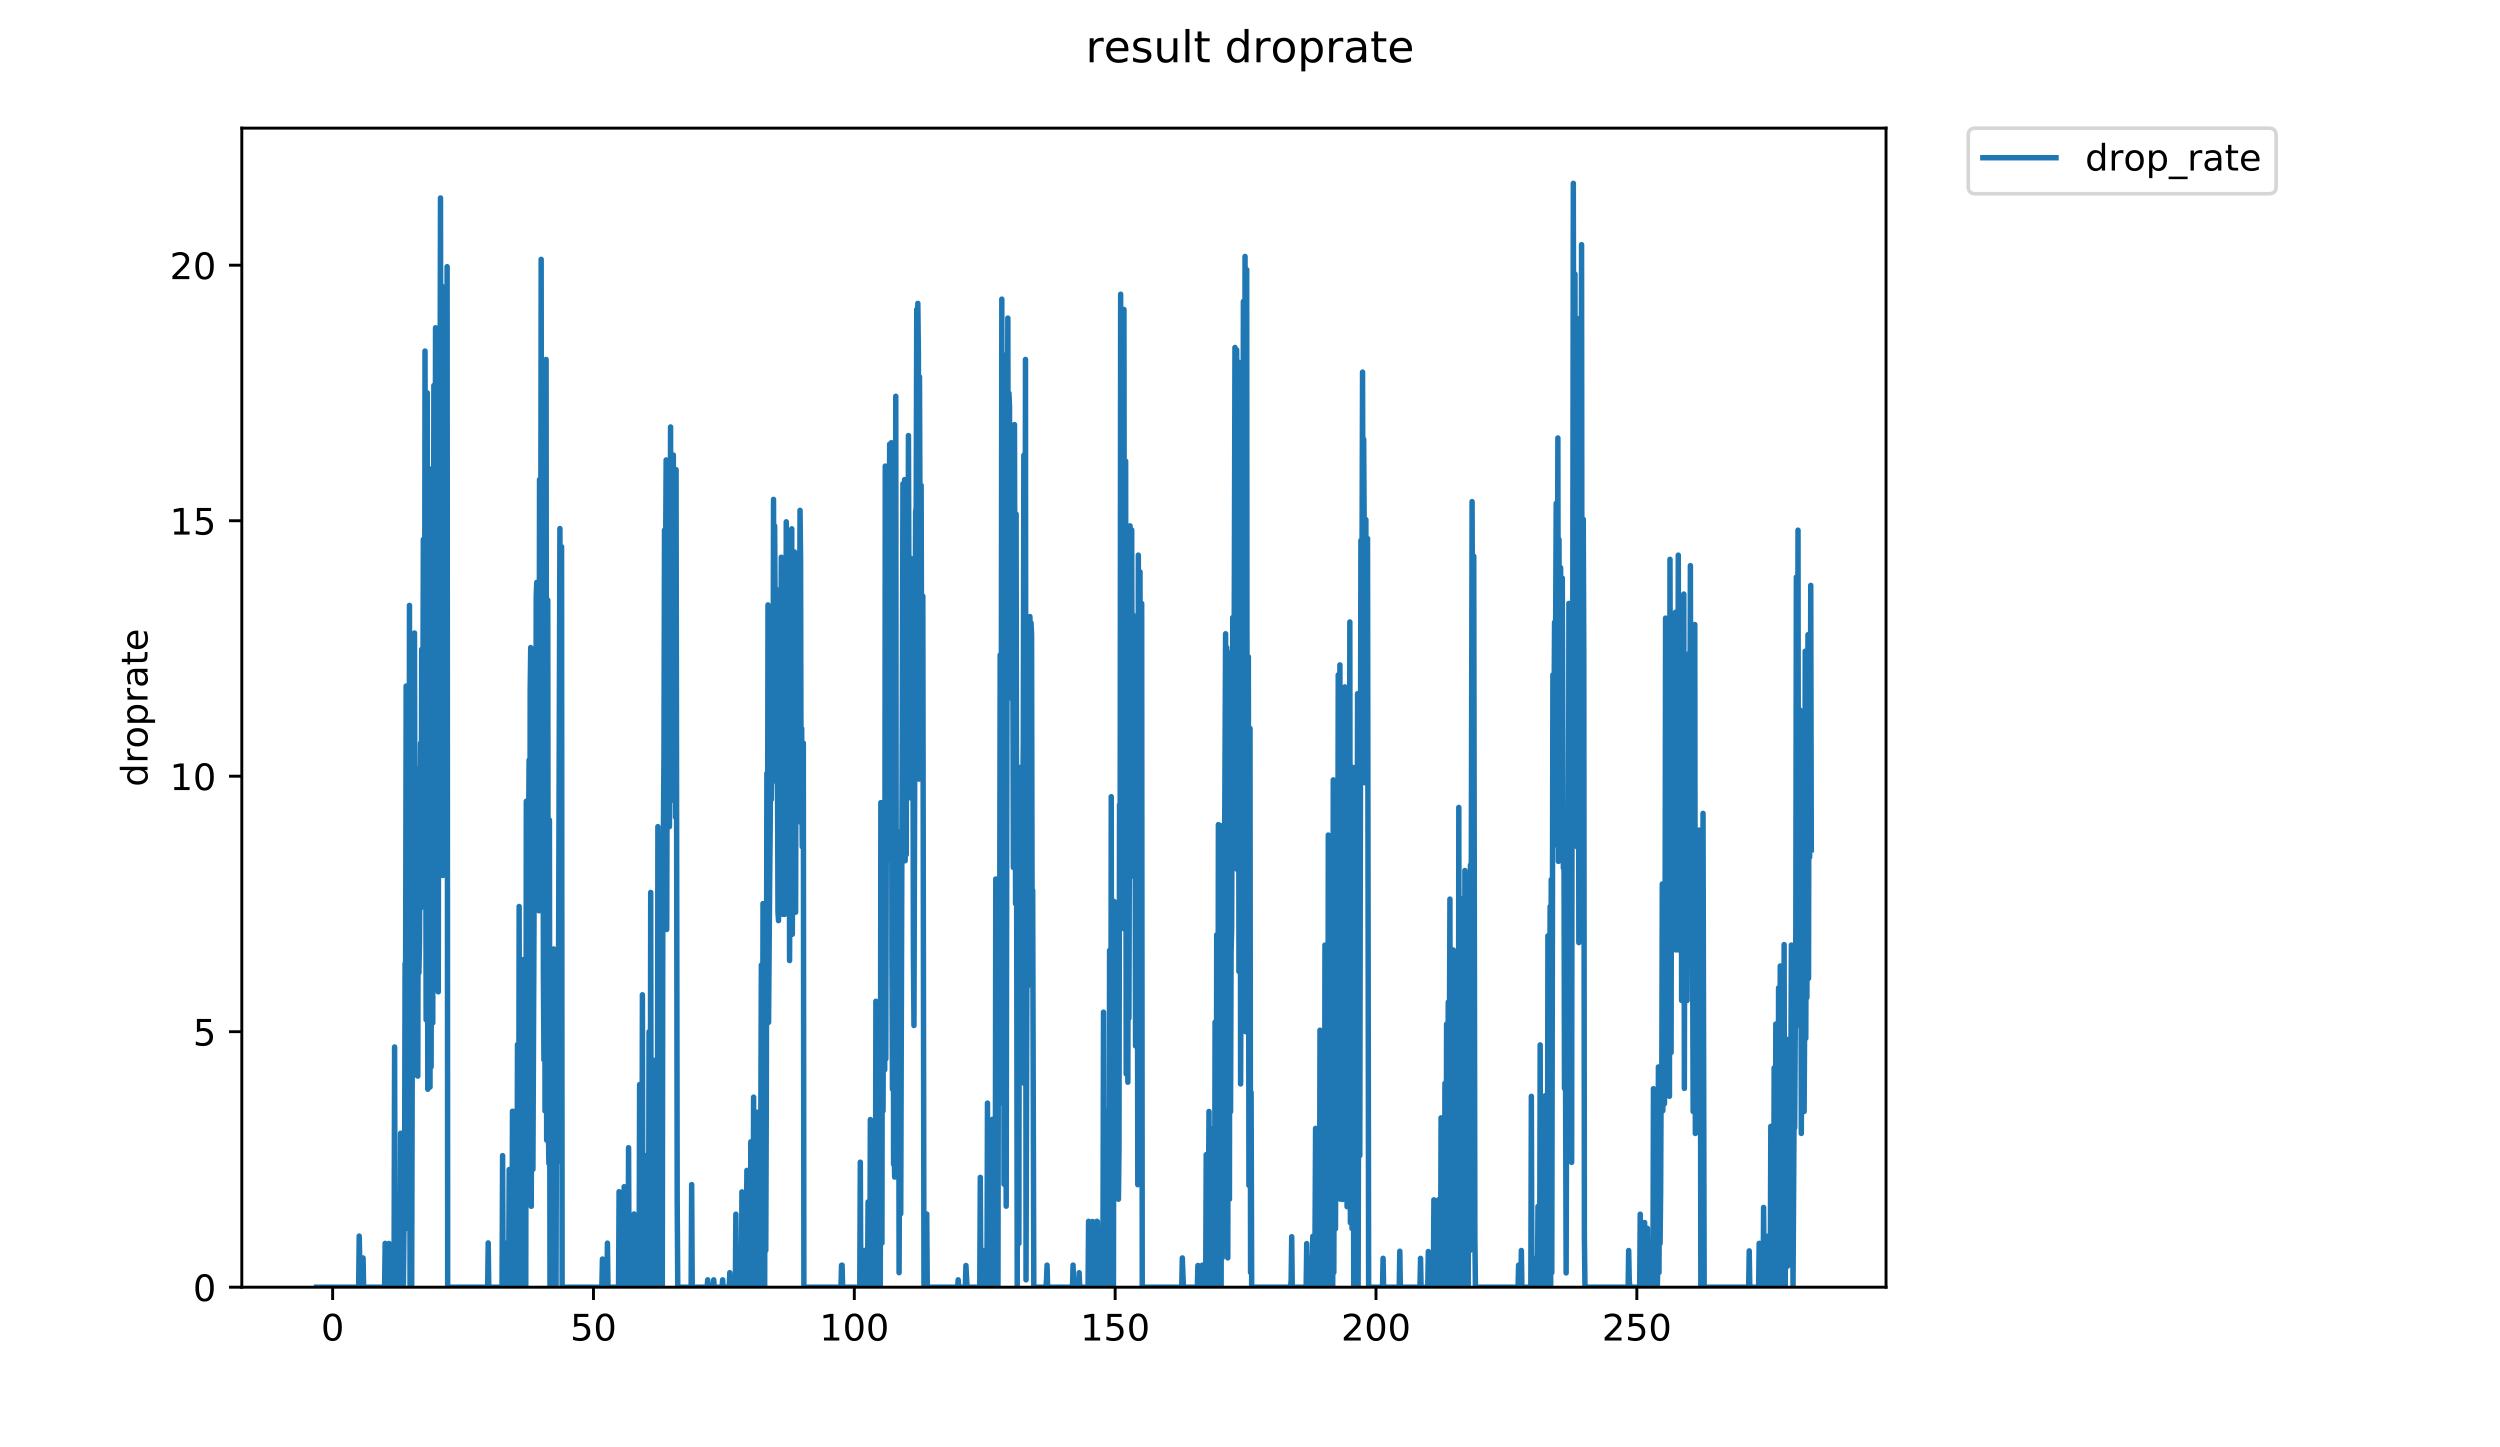 <?xml version="1.0" encoding="utf-8" standalone="no"?>
<!DOCTYPE svg PUBLIC "-//W3C//DTD SVG 1.1//EN"
  "http://www.w3.org/Graphics/SVG/1.1/DTD/svg11.dtd">
<!-- Created with matplotlib (https://matplotlib.org/) -->
<svg height="396pt" version="1.1" viewBox="0 0 684 396" width="684pt" xmlns="http://www.w3.org/2000/svg" xmlns:xlink="http://www.w3.org/1999/xlink">
 <defs>
  <style type="text/css">
*{stroke-linecap:butt;stroke-linejoin:round;}
  </style>
 </defs>
 <g id="figure_1">
  <g id="patch_1">
   <path d="M 0 396 
L 684 396 
L 684 0 
L 0 0 
z
" style="fill:#ffffff;"/>
  </g>
  <g id="axes_1">
   <g id="patch_2">
    <path d="M 66.159 352.174 
L 516.019 352.174 
L 516.019 35.062 
L 66.159 35.062 
z
" style="fill:#ffffff;"/>
   </g>
   <g id="matplotlib.axis_1">
    <g id="xtick_1">
     <g id="line2d_1">
      <defs>
       <path d="M 0 0 
L 0 3.5 
" id="m84f483a435" style="stroke:#000000;stroke-width:0.8;"/>
      </defs>
      <g>
       <use style="stroke:#000000;stroke-width:0.8;" x="91.009" xlink:href="#m84f483a435" y="352.174"/>
      </g>
     </g>
     <g id="text_1">
      <!-- 0 -->
      <defs>
       <path d="M 31.781 66.406 
Q 24.172 66.406 20.328 58.906 
Q 16.5 51.422 16.5 36.375 
Q 16.5 21.391 20.328 13.891 
Q 24.172 6.391 31.781 6.391 
Q 39.453 6.391 43.281 13.891 
Q 47.125 21.391 47.125 36.375 
Q 47.125 51.422 43.281 58.906 
Q 39.453 66.406 31.781 66.406 
z
M 31.781 74.219 
Q 44.047 74.219 50.516 64.516 
Q 56.984 54.828 56.984 36.375 
Q 56.984 17.969 50.516 8.266 
Q 44.047 -1.422 31.781 -1.422 
Q 19.531 -1.422 13.062 8.266 
Q 6.594 17.969 6.594 36.375 
Q 6.594 54.828 13.062 64.516 
Q 19.531 74.219 31.781 74.219 
z
" id="DejaVuSans-48"/>
      </defs>
      <g transform="translate(87.828 366.773)scale(0.1 -0.1)">
       <use xlink:href="#DejaVuSans-48"/>
      </g>
     </g>
    </g>
    <g id="xtick_2">
     <g id="line2d_2">
      <g>
       <use style="stroke:#000000;stroke-width:0.8;" x="162.375" xlink:href="#m84f483a435" y="352.174"/>
      </g>
     </g>
     <g id="text_2">
      <!-- 50 -->
      <defs>
       <path d="M 10.797 72.906 
L 49.516 72.906 
L 49.516 64.594 
L 19.828 64.594 
L 19.828 46.734 
Q 21.969 47.469 24.109 47.828 
Q 26.266 48.188 28.422 48.188 
Q 40.625 48.188 47.75 41.5 
Q 54.891 34.812 54.891 23.391 
Q 54.891 11.625 47.562 5.094 
Q 40.234 -1.422 26.906 -1.422 
Q 22.312 -1.422 17.547 -0.641 
Q 12.797 0.141 7.719 1.703 
L 7.719 11.625 
Q 12.109 9.234 16.797 8.062 
Q 21.484 6.891 26.703 6.891 
Q 35.156 6.891 40.078 11.328 
Q 45.016 15.766 45.016 23.391 
Q 45.016 31 40.078 35.438 
Q 35.156 39.891 26.703 39.891 
Q 22.75 39.891 18.812 39.016 
Q 14.891 38.141 10.797 36.281 
z
" id="DejaVuSans-53"/>
      </defs>
      <g transform="translate(156.012 366.773)scale(0.1 -0.1)">
       <use xlink:href="#DejaVuSans-53"/>
       <use x="63.623" xlink:href="#DejaVuSans-48"/>
      </g>
     </g>
    </g>
    <g id="xtick_3">
     <g id="line2d_3">
      <g>
       <use style="stroke:#000000;stroke-width:0.8;" x="233.74" xlink:href="#m84f483a435" y="352.174"/>
      </g>
     </g>
     <g id="text_3">
      <!-- 100 -->
      <defs>
       <path d="M 12.406 8.297 
L 28.516 8.297 
L 28.516 63.922 
L 10.984 60.406 
L 10.984 69.391 
L 28.422 72.906 
L 38.281 72.906 
L 38.281 8.297 
L 54.391 8.297 
L 54.391 0 
L 12.406 0 
z
" id="DejaVuSans-49"/>
      </defs>
      <g transform="translate(224.197 366.773)scale(0.1 -0.1)">
       <use xlink:href="#DejaVuSans-49"/>
       <use x="63.623" xlink:href="#DejaVuSans-48"/>
       <use x="127.246" xlink:href="#DejaVuSans-48"/>
      </g>
     </g>
    </g>
    <g id="xtick_4">
     <g id="line2d_4">
      <g>
       <use style="stroke:#000000;stroke-width:0.8;" x="305.106" xlink:href="#m84f483a435" y="352.174"/>
      </g>
     </g>
     <g id="text_4">
      <!-- 150 -->
      <g transform="translate(295.562 366.773)scale(0.1 -0.1)">
       <use xlink:href="#DejaVuSans-49"/>
       <use x="63.623" xlink:href="#DejaVuSans-53"/>
       <use x="127.246" xlink:href="#DejaVuSans-48"/>
      </g>
     </g>
    </g>
    <g id="xtick_5">
     <g id="line2d_5">
      <g>
       <use style="stroke:#000000;stroke-width:0.8;" x="376.472" xlink:href="#m84f483a435" y="352.174"/>
      </g>
     </g>
     <g id="text_5">
      <!-- 200 -->
      <defs>
       <path d="M 19.188 8.297 
L 53.609 8.297 
L 53.609 0 
L 7.328 0 
L 7.328 8.297 
Q 12.938 14.109 22.625 23.891 
Q 32.328 33.688 34.812 36.531 
Q 39.547 41.844 41.422 45.531 
Q 43.312 49.219 43.312 52.781 
Q 43.312 58.594 39.234 62.25 
Q 35.156 65.922 28.609 65.922 
Q 23.969 65.922 18.812 64.312 
Q 13.672 62.703 7.812 59.422 
L 7.812 69.391 
Q 13.766 71.781 18.938 73 
Q 24.125 74.219 28.422 74.219 
Q 39.75 74.219 46.484 68.547 
Q 53.219 62.891 53.219 53.422 
Q 53.219 48.922 51.531 44.891 
Q 49.859 40.875 45.406 35.406 
Q 44.188 33.984 37.641 27.219 
Q 31.109 20.453 19.188 8.297 
z
" id="DejaVuSans-50"/>
      </defs>
      <g transform="translate(366.928 366.773)scale(0.1 -0.1)">
       <use xlink:href="#DejaVuSans-50"/>
       <use x="63.623" xlink:href="#DejaVuSans-48"/>
       <use x="127.246" xlink:href="#DejaVuSans-48"/>
      </g>
     </g>
    </g>
    <g id="xtick_6">
     <g id="line2d_6">
      <g>
       <use style="stroke:#000000;stroke-width:0.8;" x="447.837" xlink:href="#m84f483a435" y="352.174"/>
      </g>
     </g>
     <g id="text_6">
      <!-- 250 -->
      <g transform="translate(438.294 366.773)scale(0.1 -0.1)">
       <use xlink:href="#DejaVuSans-50"/>
       <use x="63.623" xlink:href="#DejaVuSans-53"/>
       <use x="127.246" xlink:href="#DejaVuSans-48"/>
      </g>
     </g>
    </g>
   </g>
   <g id="matplotlib.axis_2">
    <g id="ytick_1">
     <g id="line2d_7">
      <defs>
       <path d="M 0 0 
L -3.5 0 
" id="m39d641b135" style="stroke:#000000;stroke-width:0.8;"/>
      </defs>
      <g>
       <use style="stroke:#000000;stroke-width:0.8;" x="66.159" xlink:href="#m39d641b135" y="352.174"/>
      </g>
     </g>
     <g id="text_7">
      <!-- 0 -->
      <g transform="translate(52.796 355.973)scale(0.1 -0.1)">
       <use xlink:href="#DejaVuSans-48"/>
      </g>
     </g>
    </g>
    <g id="ytick_2">
     <g id="line2d_8">
      <g>
       <use style="stroke:#000000;stroke-width:0.8;" x="66.159" xlink:href="#m39d641b135" y="282.272"/>
      </g>
     </g>
     <g id="text_8">
      <!-- 5 -->
      <g transform="translate(52.796 286.071)scale(0.1 -0.1)">
       <use xlink:href="#DejaVuSans-53"/>
      </g>
     </g>
    </g>
    <g id="ytick_3">
     <g id="line2d_9">
      <g>
       <use style="stroke:#000000;stroke-width:0.8;" x="66.159" xlink:href="#m39d641b135" y="212.369"/>
      </g>
     </g>
     <g id="text_9">
      <!-- 10 -->
      <g transform="translate(46.434 216.168)scale(0.1 -0.1)">
       <use xlink:href="#DejaVuSans-49"/>
       <use x="63.623" xlink:href="#DejaVuSans-48"/>
      </g>
     </g>
    </g>
    <g id="ytick_4">
     <g id="line2d_10">
      <g>
       <use style="stroke:#000000;stroke-width:0.8;" x="66.159" xlink:href="#m39d641b135" y="142.466"/>
      </g>
     </g>
     <g id="text_10">
      <!-- 15 -->
      <g transform="translate(46.434 146.266)scale(0.1 -0.1)">
       <use xlink:href="#DejaVuSans-49"/>
       <use x="63.623" xlink:href="#DejaVuSans-53"/>
      </g>
     </g>
    </g>
    <g id="ytick_5">
     <g id="line2d_11">
      <g>
       <use style="stroke:#000000;stroke-width:0.8;" x="66.159" xlink:href="#m39d641b135" y="72.564"/>
      </g>
     </g>
     <g id="text_11">
      <!-- 20 -->
      <g transform="translate(46.434 76.363)scale(0.1 -0.1)">
       <use xlink:href="#DejaVuSans-50"/>
       <use x="63.623" xlink:href="#DejaVuSans-48"/>
      </g>
     </g>
    </g>
    <g id="text_12">
     <!-- droprate -->
     <defs>
      <path d="M 45.406 46.391 
L 45.406 75.984 
L 54.391 75.984 
L 54.391 0 
L 45.406 0 
L 45.406 8.203 
Q 42.578 3.328 38.25 0.953 
Q 33.938 -1.422 27.875 -1.422 
Q 17.969 -1.422 11.734 6.484 
Q 5.516 14.406 5.516 27.297 
Q 5.516 40.188 11.734 48.094 
Q 17.969 56 27.875 56 
Q 33.938 56 38.25 53.625 
Q 42.578 51.266 45.406 46.391 
z
M 14.797 27.297 
Q 14.797 17.391 18.875 11.75 
Q 22.953 6.109 30.078 6.109 
Q 37.203 6.109 41.297 11.75 
Q 45.406 17.391 45.406 27.297 
Q 45.406 37.203 41.297 42.844 
Q 37.203 48.484 30.078 48.484 
Q 22.953 48.484 18.875 42.844 
Q 14.797 37.203 14.797 27.297 
z
" id="DejaVuSans-100"/>
      <path d="M 41.109 46.297 
Q 39.594 47.172 37.812 47.578 
Q 36.031 48 33.891 48 
Q 26.266 48 22.188 43.047 
Q 18.109 38.094 18.109 28.812 
L 18.109 0 
L 9.078 0 
L 9.078 54.688 
L 18.109 54.688 
L 18.109 46.188 
Q 20.953 51.172 25.484 53.578 
Q 30.031 56 36.531 56 
Q 37.453 56 38.578 55.875 
Q 39.703 55.766 41.062 55.516 
z
" id="DejaVuSans-114"/>
      <path d="M 30.609 48.391 
Q 23.391 48.391 19.188 42.75 
Q 14.984 37.109 14.984 27.297 
Q 14.984 17.484 19.156 11.844 
Q 23.344 6.203 30.609 6.203 
Q 37.797 6.203 41.984 11.859 
Q 46.188 17.531 46.188 27.297 
Q 46.188 37.016 41.984 42.703 
Q 37.797 48.391 30.609 48.391 
z
M 30.609 56 
Q 42.328 56 49.016 48.375 
Q 55.719 40.766 55.719 27.297 
Q 55.719 13.875 49.016 6.219 
Q 42.328 -1.422 30.609 -1.422 
Q 18.844 -1.422 12.172 6.219 
Q 5.516 13.875 5.516 27.297 
Q 5.516 40.766 12.172 48.375 
Q 18.844 56 30.609 56 
z
" id="DejaVuSans-111"/>
      <path d="M 18.109 8.203 
L 18.109 -20.797 
L 9.078 -20.797 
L 9.078 54.688 
L 18.109 54.688 
L 18.109 46.391 
Q 20.953 51.266 25.266 53.625 
Q 29.594 56 35.594 56 
Q 45.562 56 51.781 48.094 
Q 58.016 40.188 58.016 27.297 
Q 58.016 14.406 51.781 6.484 
Q 45.562 -1.422 35.594 -1.422 
Q 29.594 -1.422 25.266 0.953 
Q 20.953 3.328 18.109 8.203 
z
M 48.688 27.297 
Q 48.688 37.203 44.609 42.844 
Q 40.531 48.484 33.406 48.484 
Q 26.266 48.484 22.188 42.844 
Q 18.109 37.203 18.109 27.297 
Q 18.109 17.391 22.188 11.75 
Q 26.266 6.109 33.406 6.109 
Q 40.531 6.109 44.609 11.75 
Q 48.688 17.391 48.688 27.297 
z
" id="DejaVuSans-112"/>
      <path d="M 34.281 27.484 
Q 23.391 27.484 19.188 25 
Q 14.984 22.516 14.984 16.5 
Q 14.984 11.719 18.141 8.906 
Q 21.297 6.109 26.703 6.109 
Q 34.188 6.109 38.703 11.406 
Q 43.219 16.703 43.219 25.484 
L 43.219 27.484 
z
M 52.203 31.203 
L 52.203 0 
L 43.219 0 
L 43.219 8.297 
Q 40.141 3.328 35.547 0.953 
Q 30.953 -1.422 24.312 -1.422 
Q 15.922 -1.422 10.953 3.297 
Q 6 8.016 6 15.922 
Q 6 25.141 12.172 29.828 
Q 18.359 34.516 30.609 34.516 
L 43.219 34.516 
L 43.219 35.406 
Q 43.219 41.609 39.141 45 
Q 35.062 48.391 27.688 48.391 
Q 23 48.391 18.547 47.266 
Q 14.109 46.141 10.016 43.891 
L 10.016 52.203 
Q 14.938 54.109 19.578 55.047 
Q 24.219 56 28.609 56 
Q 40.484 56 46.344 49.844 
Q 52.203 43.703 52.203 31.203 
z
" id="DejaVuSans-97"/>
      <path d="M 18.312 70.219 
L 18.312 54.688 
L 36.812 54.688 
L 36.812 47.703 
L 18.312 47.703 
L 18.312 18.016 
Q 18.312 11.328 20.141 9.422 
Q 21.969 7.516 27.594 7.516 
L 36.812 7.516 
L 36.812 0 
L 27.594 0 
Q 17.188 0 13.234 3.875 
Q 9.281 7.766 9.281 18.016 
L 9.281 47.703 
L 2.688 47.703 
L 2.688 54.688 
L 9.281 54.688 
L 9.281 70.219 
z
" id="DejaVuSans-116"/>
      <path d="M 56.203 29.594 
L 56.203 25.203 
L 14.891 25.203 
Q 15.484 15.922 20.484 11.062 
Q 25.484 6.203 34.422 6.203 
Q 39.594 6.203 44.453 7.469 
Q 49.312 8.734 54.109 11.281 
L 54.109 2.781 
Q 49.266 0.734 44.188 -0.344 
Q 39.109 -1.422 33.891 -1.422 
Q 20.797 -1.422 13.156 6.188 
Q 5.516 13.812 5.516 26.812 
Q 5.516 40.234 12.766 48.109 
Q 20.016 56 32.328 56 
Q 43.359 56 49.781 48.891 
Q 56.203 41.797 56.203 29.594 
z
M 47.219 32.234 
Q 47.125 39.594 43.094 43.984 
Q 39.062 48.391 32.422 48.391 
Q 24.906 48.391 20.391 44.141 
Q 15.875 39.891 15.188 32.172 
z
" id="DejaVuSans-101"/>
     </defs>
     <g transform="translate(40.354 215.236)rotate(-90)scale(0.1 -0.1)">
      <use xlink:href="#DejaVuSans-100"/>
      <use x="63.477" xlink:href="#DejaVuSans-114"/>
      <use x="104.559" xlink:href="#DejaVuSans-111"/>
      <use x="165.74" xlink:href="#DejaVuSans-112"/>
      <use x="229.217" xlink:href="#DejaVuSans-114"/>
      <use x="270.33" xlink:href="#DejaVuSans-97"/>
      <use x="331.609" xlink:href="#DejaVuSans-116"/>
      <use x="370.818" xlink:href="#DejaVuSans-101"/>
     </g>
    </g>
   </g>
   <g id="line2d_12">
    <path clip-path="url(#pc17d891599)" d="M 86.607 352.174 
L 98.127 352.174 
L 98.278 338.194 
L 98.581 352.174 
L 99.036 352.174 
L 99.188 344.253 
L 99.339 344.185 
L 99.489 352.174 
L 105.228 352.174 
L 105.379 340.191 
L 105.53 352.174 
L 106.286 352.174 
L 106.438 340.208 
L 106.59 352.174 
L 107.808 352.174 
L 107.96 286.454 
L 108.11 352.174 
L 108.26 352.174 
L 108.41 330.047 
L 108.564 348.225 
L 108.714 352.174 
L 109.016 352.174 
L 109.166 334.096 
L 109.316 338.093 
L 109.468 352.174 
L 109.618 310.052 
L 109.768 350.16 
L 109.92 352.174 
L 110.07 314.009 
L 110.373 352.174 
L 110.524 336.151 
L 110.675 332.173 
L 110.825 263.664 
L 110.976 263.918 
L 111.126 187.698 
L 111.277 336.081 
L 111.577 223.433 
L 111.878 336.151 
L 112.029 165.634 
L 112.181 352.174 
L 112.333 326.358 
L 112.484 276.171 
L 112.635 352.174 
L 112.787 290.437 
L 112.939 294.502 
L 113.091 284.559 
L 113.247 248.975 
L 113.399 173.192 
L 113.551 237.32 
L 113.856 214.532 
L 114.007 280.274 
L 114.159 248.615 
L 114.31 294.42 
L 114.462 210.372 
L 114.613 266.171 
L 114.771 257.945 
L 115.071 203.317 
L 115.223 248.319 
L 115.374 177.668 
L 115.525 210.372 
L 115.677 199.911 
L 115.828 147.581 
L 115.979 155.886 
L 116.132 222.214 
L 116.284 96.043 
L 116.588 279.009 
L 116.738 231.652 
L 116.889 107.465 
L 117.039 298.017 
L 117.19 255.895 
L 117.341 128.166 
L 117.496 295.391 
L 117.65 297.425 
L 117.801 182.653 
L 117.952 291.913 
L 118.103 230.344 
L 118.253 217.785 
L 118.404 279.861 
L 118.706 105.459 
L 118.857 205.96 
L 119.008 187.698 
L 119.164 89.675 
L 119.466 256.033 
L 119.617 125.192 
L 119.917 271.362 
L 120.067 145.279 
L 120.217 195.496 
L 120.52 54.163 
L 120.674 167.34 
L 120.825 78.164 
L 120.976 89.413 
L 121.126 239.525 
L 121.277 212.169 
L 121.427 207.548 
L 121.578 187.461 
L 121.728 103.096 
L 122.03 169.907 
L 122.18 151.016 
L 122.331 72.966 
L 122.481 352.174 
L 133.422 352.174 
L 133.571 340.07 
L 133.721 352.174 
L 137.359 352.174 
L 137.51 316.173 
L 137.66 352.174 
L 138.561 352.174 
L 138.711 340.087 
L 138.861 352.174 
L 139.161 352.174 
L 139.312 319.989 
L 139.462 352.174 
L 140.064 352.174 
L 140.214 304.035 
L 140.37 352.174 
L 140.52 352.174 
L 140.827 304.716 
L 140.979 352.174 
L 141.129 303.965 
L 141.279 317.977 
L 141.43 352.174 
L 141.58 285.792 
L 141.73 352.174 
L 141.884 352.174 
L 142.035 248.021 
L 142.185 340.105 
L 142.335 352.174 
L 142.485 291.74 
L 142.786 352.174 
L 142.937 262.555 
L 143.246 336.726 
L 143.396 296.252 
L 143.547 292.172 
L 143.699 352.174 
L 143.849 352.174 
L 143.999 219.218 
L 144.3 320.081 
L 144.451 238.333 
L 144.605 229.746 
L 144.755 207.963 
L 144.905 307.919 
L 145.055 189.001 
L 145.205 177.166 
L 145.355 330.047 
L 145.506 251.45 
L 145.806 319.942 
L 146.257 217.592 
L 146.407 246.018 
L 146.557 247.421 
L 146.708 163.085 
L 146.858 159.339 
L 147.008 239.2 
L 147.158 160.798 
L 147.463 249.202 
L 147.613 131.218 
L 147.763 235.67 
L 147.913 184.731 
L 148.064 70.957 
L 148.214 207.963 
L 148.515 117.494 
L 148.665 265.676 
L 148.816 289.994 
L 148.967 103.453 
L 149.117 303.965 
L 149.267 239.363 
L 149.417 98.349 
L 149.567 311.942 
L 149.718 306.04 
L 149.869 164.167 
L 150.019 305.908 
L 150.171 318.318 
L 150.322 224.352 
L 150.472 352.174 
L 150.622 301.739 
L 150.772 305.841 
L 151.074 267.93 
L 151.224 274.06 
L 151.376 348.191 
L 151.526 259.641 
L 151.679 352.174 
L 151.829 271.942 
L 151.981 276.388 
L 152.132 352.174 
L 152.284 280.683 
L 152.434 317.977 
L 152.585 307.983 
L 152.735 287.896 
L 153.191 144.62 
L 153.344 215.923 
L 153.494 232.17 
L 153.645 149.587 
L 153.795 352.174 
L 164.669 352.174 
L 164.826 344.471 
L 164.984 352.174 
L 166.044 352.174 
L 166.194 340.122 
L 166.344 352.174 
L 169.233 352.174 
L 169.383 326.061 
L 169.539 352.174 
L 170.612 352.174 
L 170.766 324.684 
L 170.919 352.174 
L 171.826 352.174 
L 171.976 314.009 
L 172.126 352.174 
L 172.578 352.174 
L 172.729 336.105 
L 172.879 352.174 
L 173.331 352.174 
L 173.482 332.145 
L 173.633 352.174 
L 174.088 352.174 
L 174.24 334.25 
L 174.39 352.174 
L 174.845 352.174 
L 174.998 296.727 
L 175.15 352.174 
L 175.303 348.219 
L 175.456 338.293 
L 175.608 352.174 
L 175.759 272.171 
L 175.911 352.174 
L 176.218 352.174 
L 176.369 316.224 
L 176.519 346.165 
L 176.67 352.174 
L 176.821 352.174 
L 176.972 316.121 
L 177.123 352.174 
L 177.274 332.202 
L 177.427 352.174 
L 177.578 282.272 
L 177.881 352.174 
L 178.031 244.17 
L 178.183 352.174 
L 178.637 352.174 
L 178.787 299.948 
L 178.938 352.174 
L 179.09 352.174 
L 179.24 290.083 
L 179.391 352.174 
L 179.542 342.131 
L 179.693 352.174 
L 179.844 348.168 
L 179.995 226.17 
L 180.145 352.174 
L 180.297 318.27 
L 180.599 352.174 
L 180.75 332.202 
L 180.901 352.174 
L 181.052 300.247 
L 181.203 352.174 
L 181.354 240.01 
L 181.505 227.992 
L 181.656 206.377 
L 181.808 145.055 
L 181.958 175.409 
L 182.259 125.842 
L 182.41 254.311 
L 182.712 142.166 
L 182.863 189.936 
L 183.014 145.871 
L 183.165 226.17 
L 183.466 116.819 
L 183.615 219.026 
L 183.766 139.253 
L 184.069 194.394 
L 184.22 124.492 
L 184.371 216.169 
L 184.522 206.377 
L 184.673 167.639 
L 184.823 223.618 
L 184.974 128.486 
L 185.279 328.305 
L 185.434 352.174 
L 189.091 352.174 
L 189.242 324.093 
L 189.393 352.174 
L 193.471 352.174 
L 193.621 350.163 
L 193.771 352.174 
L 195.124 352.174 
L 195.274 350.165 
L 195.427 352.174 
L 197.564 352.174 
L 197.714 350.165 
L 197.864 352.174 
L 199.52 352.174 
L 199.672 348.202 
L 199.823 352.174 
L 201.183 352.174 
L 201.334 332.202 
L 201.485 352.174 
L 202.842 352.174 
L 202.992 326.099 
L 203.144 352.174 
L 204.051 352.174 
L 204.353 320.219 
L 204.506 352.174 
L 205.268 352.174 
L 205.42 312.4 
L 205.572 352.174 
L 206.026 352.174 
L 206.184 300.181 
L 206.336 352.174 
L 206.487 328.173 
L 206.79 352.174 
L 206.943 340.31 
L 207.095 348.197 
L 207.246 304.309 
L 207.398 352.174 
L 207.549 352.174 
L 207.701 306.369 
L 207.851 352.174 
L 208.003 352.174 
L 208.305 264.045 
L 208.456 342.159 
L 208.608 326.321 
L 208.761 247.221 
L 208.913 334.377 
L 209.063 306.04 
L 209.213 352.174 
L 209.364 283.78 
L 209.514 342.131 
L 209.664 301.957 
L 209.815 211.566 
L 209.969 259.887 
L 210.121 165.503 
L 210.275 279.726 
L 210.579 241.537 
L 210.73 225.989 
L 210.88 191.247 
L 211.032 218.742 
L 211.332 193.715 
L 211.483 213.773 
L 211.636 136.633 
L 211.789 202.101 
L 211.94 143.869 
L 212.243 194.844 
L 212.396 204.075 
L 212.546 161.348 
L 212.851 249.492 
L 213.001 251.884 
L 213.155 202.101 
L 213.305 200.602 
L 213.457 242.64 
L 213.758 152.453 
L 213.909 196.168 
L 214.06 188.168 
L 214.211 250.17 
L 214.514 236.501 
L 214.666 250.17 
L 214.817 203.022 
L 214.968 229.995 
L 215.119 142.766 
L 215.271 216.557 
L 215.572 218.169 
L 215.723 207.756 
L 215.873 151.593 
L 216.026 262.81 
L 216.326 168.856 
L 216.476 249.436 
L 216.626 144.682 
L 216.777 255.618 
L 217.378 151.016 
L 217.528 156.769 
L 217.678 249.583 
L 217.828 185.213 
L 218.278 158.784 
L 218.432 214.338 
L 218.582 165.097 
L 218.732 181.435 
L 218.888 139.639 
L 219.038 152.737 
L 219.188 225.079 
L 219.339 199.294 
L 219.489 231.652 
L 219.639 207.548 
L 219.79 203.317 
L 219.94 352.174 
L 230.095 352.174 
L 230.246 346.165 
L 230.396 346.148 
L 230.546 352.174 
L 235.23 352.174 
L 235.38 317.977 
L 235.53 352.174 
L 236.293 352.174 
L 236.443 342.131 
L 236.593 342.131 
L 236.744 352.174 
L 237.346 352.174 
L 237.502 328.841 
L 237.659 352.174 
L 237.818 352.174 
L 237.977 350.275 
L 238.128 306.304 
L 238.279 344.151 
L 238.43 352.174 
L 238.731 352.174 
L 238.883 322.428 
L 239.036 348.219 
L 239.189 340.31 
L 239.34 352.174 
L 239.49 352.174 
L 239.641 273.947 
L 239.792 352.174 
L 239.942 298.017 
L 240.245 352.174 
L 240.398 300.906 
L 240.548 340.122 
L 240.698 328.035 
L 240.848 352.174 
L 240.999 219.6 
L 241.299 340.105 
L 241.45 225.626 
L 241.6 303.965 
L 241.753 260.954 
L 241.905 256.988 
L 242.057 292.683 
L 242.207 127.523 
L 242.358 289.725 
L 242.658 142.969 
L 242.808 235.502 
L 242.958 193.487 
L 243.112 194.869 
L 243.415 121.506 
L 243.565 207.131 
L 243.724 175.74 
L 243.877 121.124 
L 244.028 261.783 
L 244.178 298.017 
L 244.329 143.27 
L 244.482 318.558 
L 244.632 314.064 
L 244.782 322.044 
L 245.082 108.422 
L 245.233 285.982 
L 245.383 267.688 
L 245.534 227.456 
L 245.685 314.335 
L 245.837 246.473 
L 245.989 348.208 
L 246.289 267.566 
L 246.44 332.087 
L 246.892 187.933 
L 247.044 132.367 
L 247.194 225.444 
L 247.495 131.218 
L 247.645 235.502 
L 247.798 167.75 
L 247.948 233.831 
L 248.099 159.892 
L 248.4 179.674 
L 248.551 119.166 
L 248.855 218.276 
L 249.156 152.74 
L 249.457 217.977 
L 249.758 187.461 
L 249.908 261.653 
L 250.06 280.581 
L 250.361 177.668 
L 250.517 139.935 
L 250.669 138.912 
L 250.819 84.633 
L 250.97 119.5 
L 251.12 83.009 
L 251.27 96.703 
L 251.423 213.163 
L 251.573 103.096 
L 251.876 188.168 
L 252.027 132.794 
L 252.182 201.192 
L 252.333 203.445 
L 252.484 163.085 
L 252.794 352.174 
L 253.4 352.174 
L 253.551 332.145 
L 253.704 352.174 
L 262.008 352.174 
L 262.158 350.16 
L 262.308 352.174 
L 264.125 352.174 
L 264.278 346.242 
L 264.583 352.174 
L 268.06 352.174 
L 268.211 322.13 
L 268.362 352.174 
L 269.117 352.174 
L 269.268 342.145 
L 269.57 352.174 
L 270.023 352.174 
L 270.173 301.812 
L 270.326 352.174 
L 270.627 352.174 
L 270.929 332.173 
L 271.08 330.142 
L 271.232 352.174 
L 271.382 352.174 
L 271.534 306.238 
L 271.686 352.174 
L 271.836 352.174 
L 271.987 326.173 
L 272.138 352.174 
L 272.289 352.174 
L 272.441 240.49 
L 272.742 352.174 
L 272.893 302.172 
L 273.044 352.174 
L 273.194 245.56 
L 273.344 271.711 
L 273.494 269.58 
L 273.644 179.178 
L 273.795 259.774 
L 273.945 205.75 
L 274.095 81.844 
L 274.245 301.812 
L 274.395 267.444 
L 274.546 97.07 
L 274.696 324.012 
L 274.995 229.291 
L 275.295 330.015 
L 275.595 128.888 
L 275.746 87.026 
L 275.896 179.674 
L 276.049 107.565 
L 276.199 111.131 
L 276.349 157.05 
L 276.499 124.538 
L 276.804 191.09 
L 276.954 169.12 
L 277.104 175.155 
L 277.254 237.349 
L 277.41 194.455 
L 277.56 116.165 
L 277.86 247.27 
L 278.01 140.653 
L 278.31 352.174 
L 278.46 217.009 
L 278.61 315.861 
L 278.761 340.208 
L 278.912 209.965 
L 279.062 291.74 
L 279.212 269.58 
L 279.363 278.171 
L 279.669 236.994 
L 279.968 202.887 
L 280.118 124.538 
L 280.27 296.491 
L 280.572 98.349 
L 280.722 350.163 
L 281.023 244.324 
L 281.174 269.818 
L 281.324 238.007 
L 281.477 244.937 
L 281.78 168.692 
L 281.937 176.936 
L 282.088 170.427 
L 282.239 173.657 
L 282.389 253.889 
L 282.539 243.549 
L 282.847 352.174 
L 286.175 352.174 
L 286.325 350.171 
L 286.476 346.139 
L 286.628 352.174 
L 293.44 352.174 
L 293.591 346.131 
L 293.741 352.174 
L 295.099 352.174 
L 295.252 348.219 
L 295.404 352.174 
L 297.687 352.174 
L 297.838 334.148 
L 298.14 352.174 
L 298.744 352.174 
L 298.895 334.199 
L 299.045 352.174 
L 299.949 352.174 
L 300.1 334.148 
L 300.252 334.225 
L 300.403 352.174 
L 300.862 352.174 
L 301.013 336.219 
L 301.164 352.174 
L 301.617 352.174 
L 301.768 342.145 
L 301.92 276.925 
L 302.071 352.174 
L 302.222 352.174 
L 302.373 334.174 
L 302.524 352.174 
L 302.674 304.035 
L 302.825 304.172 
L 302.976 352.174 
L 303.28 332.173 
L 303.431 352.174 
L 303.581 260.039 
L 303.732 352.174 
L 303.883 352.174 
L 304.034 217.977 
L 304.185 352.174 
L 304.336 352.174 
L 304.487 338.174 
L 304.639 352.174 
L 304.791 246.623 
L 304.942 322.173 
L 305.095 269.004 
L 305.247 284.846 
L 305.398 252.027 
L 305.7 290.437 
L 305.851 298.172 
L 306.002 328.104 
L 306.154 314.335 
L 306.305 220.169 
L 306.455 248.021 
L 306.608 80.496 
L 306.759 215.974 
L 306.91 188.402 
L 307.062 105.576 
L 307.213 254.03 
L 307.519 84.67 
L 307.671 252.598 
L 307.973 126.166 
L 308.123 293.838 
L 308.274 284.172 
L 308.425 175.916 
L 308.576 296.092 
L 308.727 222.169 
L 308.879 278.593 
L 309.181 143.869 
L 309.332 188.168 
L 309.633 144.981 
L 309.784 223.986 
L 309.935 168.167 
L 310.086 185.93 
L 310.237 239.849 
L 310.389 183.135 
L 310.539 207.548 
L 310.69 286.172 
L 310.993 191.547 
L 311.144 215.583 
L 311.295 324.133 
L 311.445 151.88 
L 311.598 322.513 
L 311.904 156.447 
L 312.056 286.733 
L 312.362 165.111 
L 312.515 352.174 
L 323.326 352.174 
L 323.478 344.174 
L 323.78 352.174 
L 327.592 352.174 
L 327.746 346.25 
L 327.899 346.284 
L 328.053 352.174 
L 328.818 352.174 
L 328.968 346.139 
L 329.119 346.148 
L 329.269 352.174 
L 329.869 352.174 
L 330.02 315.913 
L 330.172 352.174 
L 330.477 352.174 
L 330.78 304.104 
L 330.931 352.174 
L 331.081 352.174 
L 331.232 334.07 
L 331.385 352.174 
L 331.689 308.854 
L 331.839 352.174 
L 331.991 316.429 
L 332.292 352.174 
L 332.441 279.653 
L 332.592 346.131 
L 332.742 352.174 
L 332.892 255.757 
L 333.045 352.174 
L 333.197 352.174 
L 333.347 225.626 
L 333.498 352.174 
L 333.649 352.174 
L 333.799 225.808 
L 333.95 330.11 
L 334.1 352.174 
L 334.251 286.077 
L 334.401 344.139 
L 334.556 291.304 
L 334.71 309.097 
L 334.864 250.498 
L 335.019 238.924 
L 335.32 173.4 
L 335.471 217.398 
L 335.621 177.166 
L 335.771 223.433 
L 335.922 344.151 
L 336.072 243.549 
L 336.374 328.104 
L 336.525 178.664 
L 336.676 304.172 
L 336.827 260.302 
L 336.978 254.171 
L 337.281 168.954 
L 337.432 169.907 
L 337.582 211.566 
L 337.883 95.061 
L 338.035 198.608 
L 338.194 174.795 
L 338.353 95.738 
L 338.512 237.892 
L 338.668 192.121 
L 338.82 99.062 
L 338.971 265.8 
L 339.273 111.542 
L 339.425 296.57 
L 339.578 257.257 
L 339.73 157.835 
L 339.882 256.852 
L 340.188 82.479 
L 340.341 261.212 
L 340.492 234.338 
L 340.643 70.164 
L 340.794 282.272 
L 340.945 230.17 
L 341.096 73.766 
L 341.247 282.071 
L 341.398 270.171 
L 341.548 179.674 
L 341.7 324.332 
L 342.003 199.294 
L 342.154 348.157 
L 342.304 298.915 
L 342.46 352.174 
L 353.106 352.174 
L 353.257 350.18 
L 353.411 338.371 
L 353.562 352.174 
L 357.367 352.174 
L 357.519 340.242 
L 357.67 352.174 
L 358.425 352.174 
L 358.576 344.128 
L 358.726 352.174 
L 358.879 352.174 
L 359.032 348.23 
L 359.183 338.253 
L 359.336 352.174 
L 359.638 352.174 
L 359.788 338.133 
L 359.942 308.732 
L 360.093 352.174 
L 360.396 352.174 
L 360.547 330.11 
L 360.847 352.174 
L 360.998 352.174 
L 361.148 281.87 
L 361.448 352.174 
L 361.598 309.992 
L 361.899 352.174 
L 362.05 287.803 
L 362.356 352.174 
L 362.507 258.572 
L 362.658 352.174 
L 362.811 352.174 
L 362.963 258.706 
L 363.114 352.174 
L 363.266 352.174 
L 363.42 228.47 
L 363.571 352.174 
L 363.722 330.173 
L 363.873 264.171 
L 364.024 352.174 
L 364.175 352.174 
L 364.329 259.627 
L 364.48 352.174 
L 364.631 352.174 
L 364.781 213.375 
L 364.931 348.151 
L 365.234 258.838 
L 365.385 336.196 
L 365.537 302.527 
L 365.688 218.169 
L 365.839 279.965 
L 365.992 259.497 
L 366.143 184.647 
L 366.295 284.269 
L 366.445 259.907 
L 366.596 181.924 
L 366.746 328.104 
L 366.897 298.095 
L 367.049 188.636 
L 367.35 328.173 
L 367.502 212.169 
L 367.653 306.107 
L 367.804 286.36 
L 367.955 187.933 
L 368.106 316.173 
L 368.407 196.168 
L 368.558 330.142 
L 368.709 295.85 
L 368.859 211.566 
L 369.011 290.437 
L 369.162 260.039 
L 369.313 170.167 
L 369.467 334.527 
L 369.618 276.388 
L 369.769 266.048 
L 369.92 336.128 
L 370.071 304.446 
L 370.222 209.965 
L 370.373 352.174 
L 370.525 274.283 
L 370.676 286.36 
L 370.827 328.208 
L 370.978 266.048 
L 371.129 334.174 
L 371.433 189.794 
L 371.586 352.174 
L 371.888 214.366 
L 372.039 316.173 
L 372.341 147.874 
L 372.492 208.169 
L 372.794 101.807 
L 372.946 166.962 
L 373.097 120.166 
L 373.247 145.279 
L 373.398 214.169 
L 373.549 188.168 
L 373.7 142.166 
L 373.851 212.169 
L 374.002 191.939 
L 374.154 147.339 
L 374.457 352.174 
L 378.256 352.174 
L 378.409 344.276 
L 378.56 352.174 
L 382.831 352.174 
L 382.986 342.343 
L 383.14 352.174 
L 388.504 352.174 
L 388.657 344.287 
L 388.809 352.174 
L 390.634 352.174 
L 390.789 342.425 
L 390.944 344.386 
L 391.095 352.174 
L 392.158 352.174 
L 392.309 328.276 
L 392.46 352.174 
L 393.374 352.174 
L 393.525 328.276 
L 393.676 352.174 
L 394.127 352.174 
L 394.277 305.841 
L 394.427 352.174 
L 394.727 352.174 
L 394.877 313.844 
L 395.182 352.174 
L 395.334 296.411 
L 395.636 352.174 
L 395.787 280.172 
L 395.938 352.174 
L 396.242 274.171 
L 396.393 328.208 
L 396.699 245.993 
L 396.851 352.174 
L 397.002 352.174 
L 397.155 290.612 
L 397.307 352.174 
L 397.46 352.174 
L 397.61 259.907 
L 397.762 350.183 
L 397.912 273.947 
L 398.065 352.174 
L 398.216 292.513 
L 398.368 334.276 
L 398.52 278.593 
L 398.673 312.625 
L 398.826 280.986 
L 398.977 352.174 
L 399.128 220.92 
L 399.28 352.174 
L 399.431 322.173 
L 399.583 268.411 
L 399.734 352.174 
L 400.035 245.866 
L 400.34 277.243 
L 400.492 352.174 
L 400.645 330.575 
L 400.796 238.17 
L 401.099 310.173 
L 401.25 251.739 
L 401.401 292.428 
L 401.555 255.96 
L 401.707 352.174 
L 401.858 244.015 
L 402.16 342.131 
L 402.312 236.666 
L 402.463 276.28 
L 402.764 137.244 
L 403.068 238.333 
L 403.219 152.167 
L 403.524 338.391 
L 403.676 352.174 
L 415.339 352.174 
L 415.489 346.139 
L 415.64 352.174 
L 416.094 352.174 
L 416.244 342.131 
L 416.395 352.174 
L 418.829 352.174 
L 418.979 299.948 
L 419.129 352.174 
L 419.732 352.174 
L 419.883 348.157 
L 420.034 352.174 
L 420.186 344.242 
L 420.338 352.174 
L 420.639 352.174 
L 420.789 330.079 
L 421.09 352.174 
L 421.241 352.174 
L 421.392 285.887 
L 421.543 352.174 
L 421.695 352.174 
L 421.846 342.217 
L 421.998 340.191 
L 422.149 314.335 
L 422.3 314.009 
L 422.45 352.174 
L 422.751 299.798 
L 422.902 352.174 
L 423.054 318.462 
L 423.205 326.173 
L 423.356 352.174 
L 423.507 256.033 
L 423.81 334.225 
L 424.112 248.021 
L 424.263 352.174 
L 424.415 240.649 
L 424.567 348.208 
L 424.87 184.647 
L 425.021 224.352 
L 425.325 170.25 
L 425.476 180.414 
L 425.626 169.383 
L 425.779 137.7 
L 425.931 231.208 
L 426.234 119.828 
L 426.384 235.67 
L 426.534 147.581 
L 426.684 187.224 
L 426.835 177.166 
L 426.985 155.322 
L 427.135 185.213 
L 427.286 179.674 
L 427.437 158.167 
L 427.738 237.514 
L 427.888 221.983 
L 428.039 297.783 
L 428.189 291.827 
L 428.34 298.172 
L 428.495 348.269 
L 428.799 232.17 
L 428.95 306.107 
L 429.1 279.861 
L 429.251 165.097 
L 429.401 316.07 
L 429.702 179.426 
L 430.004 318.026 
L 430.156 167.226 
L 430.308 170.945 
L 430.459 50.163 
L 430.609 141.564 
L 430.759 135.235 
L 430.91 74.974 
L 431.06 223.433 
L 431.36 87.026 
L 431.514 231.721 
L 431.815 111.477 
L 431.966 257.901 
L 432.266 112.451 
L 432.417 233.831 
L 432.717 66.94 
L 432.867 237.349 
L 433.023 143.539 
L 433.177 142.074 
L 433.33 179.624 
L 433.488 338.731 
L 433.647 352.174 
L 445.456 352.174 
L 445.607 342.145 
L 445.76 350.197 
L 445.91 352.174 
L 448.615 352.174 
L 448.766 332.202 
L 448.916 352.174 
L 449.818 352.174 
L 449.972 334.477 
L 450.127 352.174 
L 450.428 352.174 
L 450.578 348.145 
L 450.728 336.058 
L 450.878 352.174 
L 451.329 352.174 
L 451.481 340.225 
L 451.632 340.174 
L 451.782 352.174 
L 452.234 352.174 
L 452.384 297.861 
L 452.534 352.174 
L 452.835 352.174 
L 453.137 322 
L 453.288 352.174 
L 453.441 352.174 
L 453.591 344.174 
L 453.742 291.913 
L 453.892 348.168 
L 454.043 319.942 
L 454.194 340.208 
L 454.346 326.321 
L 454.497 294.089 
L 454.648 302.315 
L 454.799 241.854 
L 454.949 303.896 
L 455.099 283.977 
L 455.251 288.172 
L 455.401 301.957 
L 455.552 261.783 
L 455.702 169.12 
L 455.853 248.021 
L 456.004 256.581 
L 456.156 206.585 
L 456.307 261.913 
L 456.457 202.169 
L 456.758 299.948 
L 456.908 153.027 
L 457.21 287.988 
L 457.363 203.445 
L 457.515 225.259 
L 457.665 181.189 
L 457.815 259.774 
L 457.965 211.16 
L 458.119 226.153 
L 458.27 219.98 
L 458.422 167.488 
L 458.572 259.907 
L 458.724 186.405 
L 458.876 244.785 
L 459.027 218.932 
L 459.18 151.886 
L 459.33 259.907 
L 459.481 179.674 
L 459.782 251.45 
L 459.936 165.374 
L 460.09 273.742 
L 460.24 175.409 
L 460.39 233.32 
L 460.54 211.566 
L 460.69 162.539 
L 460.84 297.783 
L 460.99 213.175 
L 461.14 241.378 
L 461.289 229.113 
L 461.439 201.088 
L 461.59 273.722 
L 461.74 193.259 
L 461.89 197.059 
L 462.04 237.349 
L 462.189 178.679 
L 462.339 213.175 
L 462.489 154.755 
L 462.639 239.363 
L 462.789 243.392 
L 462.942 213.557 
L 463.243 304.104 
L 463.393 209.146 
L 463.543 217.398 
L 463.693 170.871 
L 463.844 310.112 
L 463.994 289.815 
L 464.144 247.421 
L 464.294 293.67 
L 464.445 252.17 
L 464.745 297.783 
L 464.895 227.096 
L 465.045 304.104 
L 465.195 245.407 
L 465.345 352.174 
L 465.495 273.609 
L 465.645 259.508 
L 465.797 298.249 
L 465.949 222.54 
L 466.26 352.174 
L 478.436 352.174 
L 478.589 342.245 
L 478.74 352.174 
L 481.16 352.174 
L 481.311 340.174 
L 481.462 352.174 
L 482.372 352.174 
L 482.524 330.361 
L 482.675 352.174 
L 483.433 352.174 
L 483.585 338.233 
L 483.888 352.174 
L 484.191 352.174 
L 484.343 348.185 
L 484.494 308.173 
L 484.645 352.174 
L 484.797 352.174 
L 484.95 320.49 
L 485.253 352.174 
L 485.404 292.172 
L 485.708 352.174 
L 485.859 280.172 
L 486.01 352.174 
L 486.162 352.174 
L 486.315 320.49 
L 486.466 352.174 
L 486.617 270.288 
L 486.769 352.174 
L 486.92 352.174 
L 487.071 264.297 
L 487.224 352.174 
L 487.377 273.3 
L 487.53 352.174 
L 487.681 352.174 
L 487.832 322.216 
L 487.984 352.174 
L 488.135 258.439 
L 488.286 352.174 
L 488.438 352.174 
L 488.589 330.142 
L 488.739 332.145 
L 488.891 284.366 
L 489.05 346.46 
L 489.203 314.867 
L 489.359 319.21 
L 489.511 328.31 
L 489.965 296.252 
L 490.117 258.572 
L 490.268 340.242 
L 490.42 314.227 
L 490.571 352.174 
L 490.874 302.244 
L 491.026 308.547 
L 491.332 254.45 
L 491.483 157.889 
L 491.634 208.784 
L 491.785 221.421 
L 491.937 145.055 
L 492.088 280.479 
L 492.39 194.168 
L 492.541 270.054 
L 492.692 236.004 
L 492.843 310.112 
L 493.154 210.454 
L 493.305 270.754 
L 493.456 220.169 
L 493.607 304.104 
L 493.758 278.065 
L 493.909 178.168 
L 494.06 284.074 
L 494.211 231.998 
L 494.363 272.964 
L 494.664 173.657 
L 494.814 267.688 
L 494.966 178.416 
L 495.117 234.506 
L 495.269 218.169 
L 495.42 160.167 
L 495.571 232.512 
L 495.571 232.512 
" style="fill:none;stroke:#1f77b4;stroke-linecap:square;stroke-width:1.5;"/>
   </g>
   <g id="patch_3">
    <path d="M 66.159 352.174 
L 66.159 35.062 
" style="fill:none;stroke:#000000;stroke-linecap:square;stroke-linejoin:miter;stroke-width:0.8;"/>
   </g>
   <g id="patch_4">
    <path d="M 516.019 352.174 
L 516.019 35.062 
" style="fill:none;stroke:#000000;stroke-linecap:square;stroke-linejoin:miter;stroke-width:0.8;"/>
   </g>
   <g id="patch_5">
    <path d="M 66.159 352.174 
L 516.019 352.174 
" style="fill:none;stroke:#000000;stroke-linecap:square;stroke-linejoin:miter;stroke-width:0.8;"/>
   </g>
   <g id="patch_6">
    <path d="M 66.159 35.062 
L 516.019 35.062 
" style="fill:none;stroke:#000000;stroke-linecap:square;stroke-linejoin:miter;stroke-width:0.8;"/>
   </g>
   <g id="legend_1">
    <g id="patch_7">
     <path d="M 540.512 53.019 
L 620.748 53.019 
Q 622.748 53.019 622.748 51.019 
L 622.748 37.062 
Q 622.748 35.062 620.748 35.062 
L 540.512 35.062 
Q 538.512 35.062 538.512 37.062 
L 538.512 51.019 
Q 538.512 53.019 540.512 53.019 
z
" style="fill:#ffffff;opacity:0.8;stroke:#cccccc;stroke-linejoin:miter;"/>
    </g>
    <g id="line2d_13">
     <path d="M 542.512 43.161 
L 562.512 43.161 
" style="fill:none;stroke:#1f77b4;stroke-linecap:square;stroke-width:1.5;"/>
    </g>
    <g id="line2d_14"/>
    <g id="text_13">
     <!-- drop_rate -->
     <defs>
      <path d="M 50.984 -16.609 
L 50.984 -23.578 
L -0.984 -23.578 
L -0.984 -16.609 
z
" id="DejaVuSans-95"/>
     </defs>
     <g transform="translate(570.512 46.661)scale(0.1 -0.1)">
      <use xlink:href="#DejaVuSans-100"/>
      <use x="63.477" xlink:href="#DejaVuSans-114"/>
      <use x="104.559" xlink:href="#DejaVuSans-111"/>
      <use x="165.74" xlink:href="#DejaVuSans-112"/>
      <use x="229.217" xlink:href="#DejaVuSans-95"/>
      <use x="279.217" xlink:href="#DejaVuSans-114"/>
      <use x="320.33" xlink:href="#DejaVuSans-97"/>
      <use x="381.609" xlink:href="#DejaVuSans-116"/>
      <use x="420.818" xlink:href="#DejaVuSans-101"/>
     </g>
    </g>
   </g>
  </g>
  <g id="text_14">
   <!-- result droprate -->
   <defs>
    <path d="M 44.281 53.078 
L 44.281 44.578 
Q 40.484 46.531 36.375 47.5 
Q 32.281 48.484 27.875 48.484 
Q 21.188 48.484 17.844 46.438 
Q 14.5 44.391 14.5 40.281 
Q 14.5 37.156 16.891 35.375 
Q 19.281 33.594 26.516 31.984 
L 29.594 31.297 
Q 39.156 29.25 43.188 25.516 
Q 47.219 21.781 47.219 15.094 
Q 47.219 7.469 41.188 3.016 
Q 35.156 -1.422 24.609 -1.422 
Q 20.219 -1.422 15.453 -0.562 
Q 10.688 0.297 5.422 2 
L 5.422 11.281 
Q 10.406 8.688 15.234 7.391 
Q 20.062 6.109 24.812 6.109 
Q 31.156 6.109 34.562 8.281 
Q 37.984 10.453 37.984 14.406 
Q 37.984 18.062 35.516 20.016 
Q 33.062 21.969 24.703 23.781 
L 21.578 24.516 
Q 13.234 26.266 9.516 29.906 
Q 5.812 33.547 5.812 39.891 
Q 5.812 47.609 11.281 51.797 
Q 16.75 56 26.812 56 
Q 31.781 56 36.172 55.266 
Q 40.578 54.547 44.281 53.078 
z
" id="DejaVuSans-115"/>
    <path d="M 8.5 21.578 
L 8.5 54.688 
L 17.484 54.688 
L 17.484 21.922 
Q 17.484 14.156 20.5 10.266 
Q 23.531 6.391 29.594 6.391 
Q 36.859 6.391 41.078 11.031 
Q 45.312 15.672 45.312 23.688 
L 45.312 54.688 
L 54.297 54.688 
L 54.297 0 
L 45.312 0 
L 45.312 8.406 
Q 42.047 3.422 37.719 1 
Q 33.406 -1.422 27.688 -1.422 
Q 18.266 -1.422 13.375 4.438 
Q 8.5 10.297 8.5 21.578 
z
M 31.109 56 
z
" id="DejaVuSans-117"/>
    <path d="M 9.422 75.984 
L 18.406 75.984 
L 18.406 0 
L 9.422 0 
z
" id="DejaVuSans-108"/>
    <path id="DejaVuSans-32"/>
   </defs>
   <g transform="translate(297.048 17.038)scale(0.12 -0.12)">
    <use xlink:href="#DejaVuSans-114"/>
    <use x="41.082" xlink:href="#DejaVuSans-101"/>
    <use x="102.605" xlink:href="#DejaVuSans-115"/>
    <use x="154.705" xlink:href="#DejaVuSans-117"/>
    <use x="218.084" xlink:href="#DejaVuSans-108"/>
    <use x="245.867" xlink:href="#DejaVuSans-116"/>
    <use x="285.076" xlink:href="#DejaVuSans-32"/>
    <use x="316.863" xlink:href="#DejaVuSans-100"/>
    <use x="380.34" xlink:href="#DejaVuSans-114"/>
    <use x="421.422" xlink:href="#DejaVuSans-111"/>
    <use x="482.604" xlink:href="#DejaVuSans-112"/>
    <use x="546.08" xlink:href="#DejaVuSans-114"/>
    <use x="587.193" xlink:href="#DejaVuSans-97"/>
    <use x="648.473" xlink:href="#DejaVuSans-116"/>
    <use x="687.682" xlink:href="#DejaVuSans-101"/>
   </g>
  </g>
 </g>
 <defs>
  <clipPath id="pc17d891599">
   <rect height="317.112" width="449.861" x="66.159" y="35.062"/>
  </clipPath>
 </defs>
</svg>
